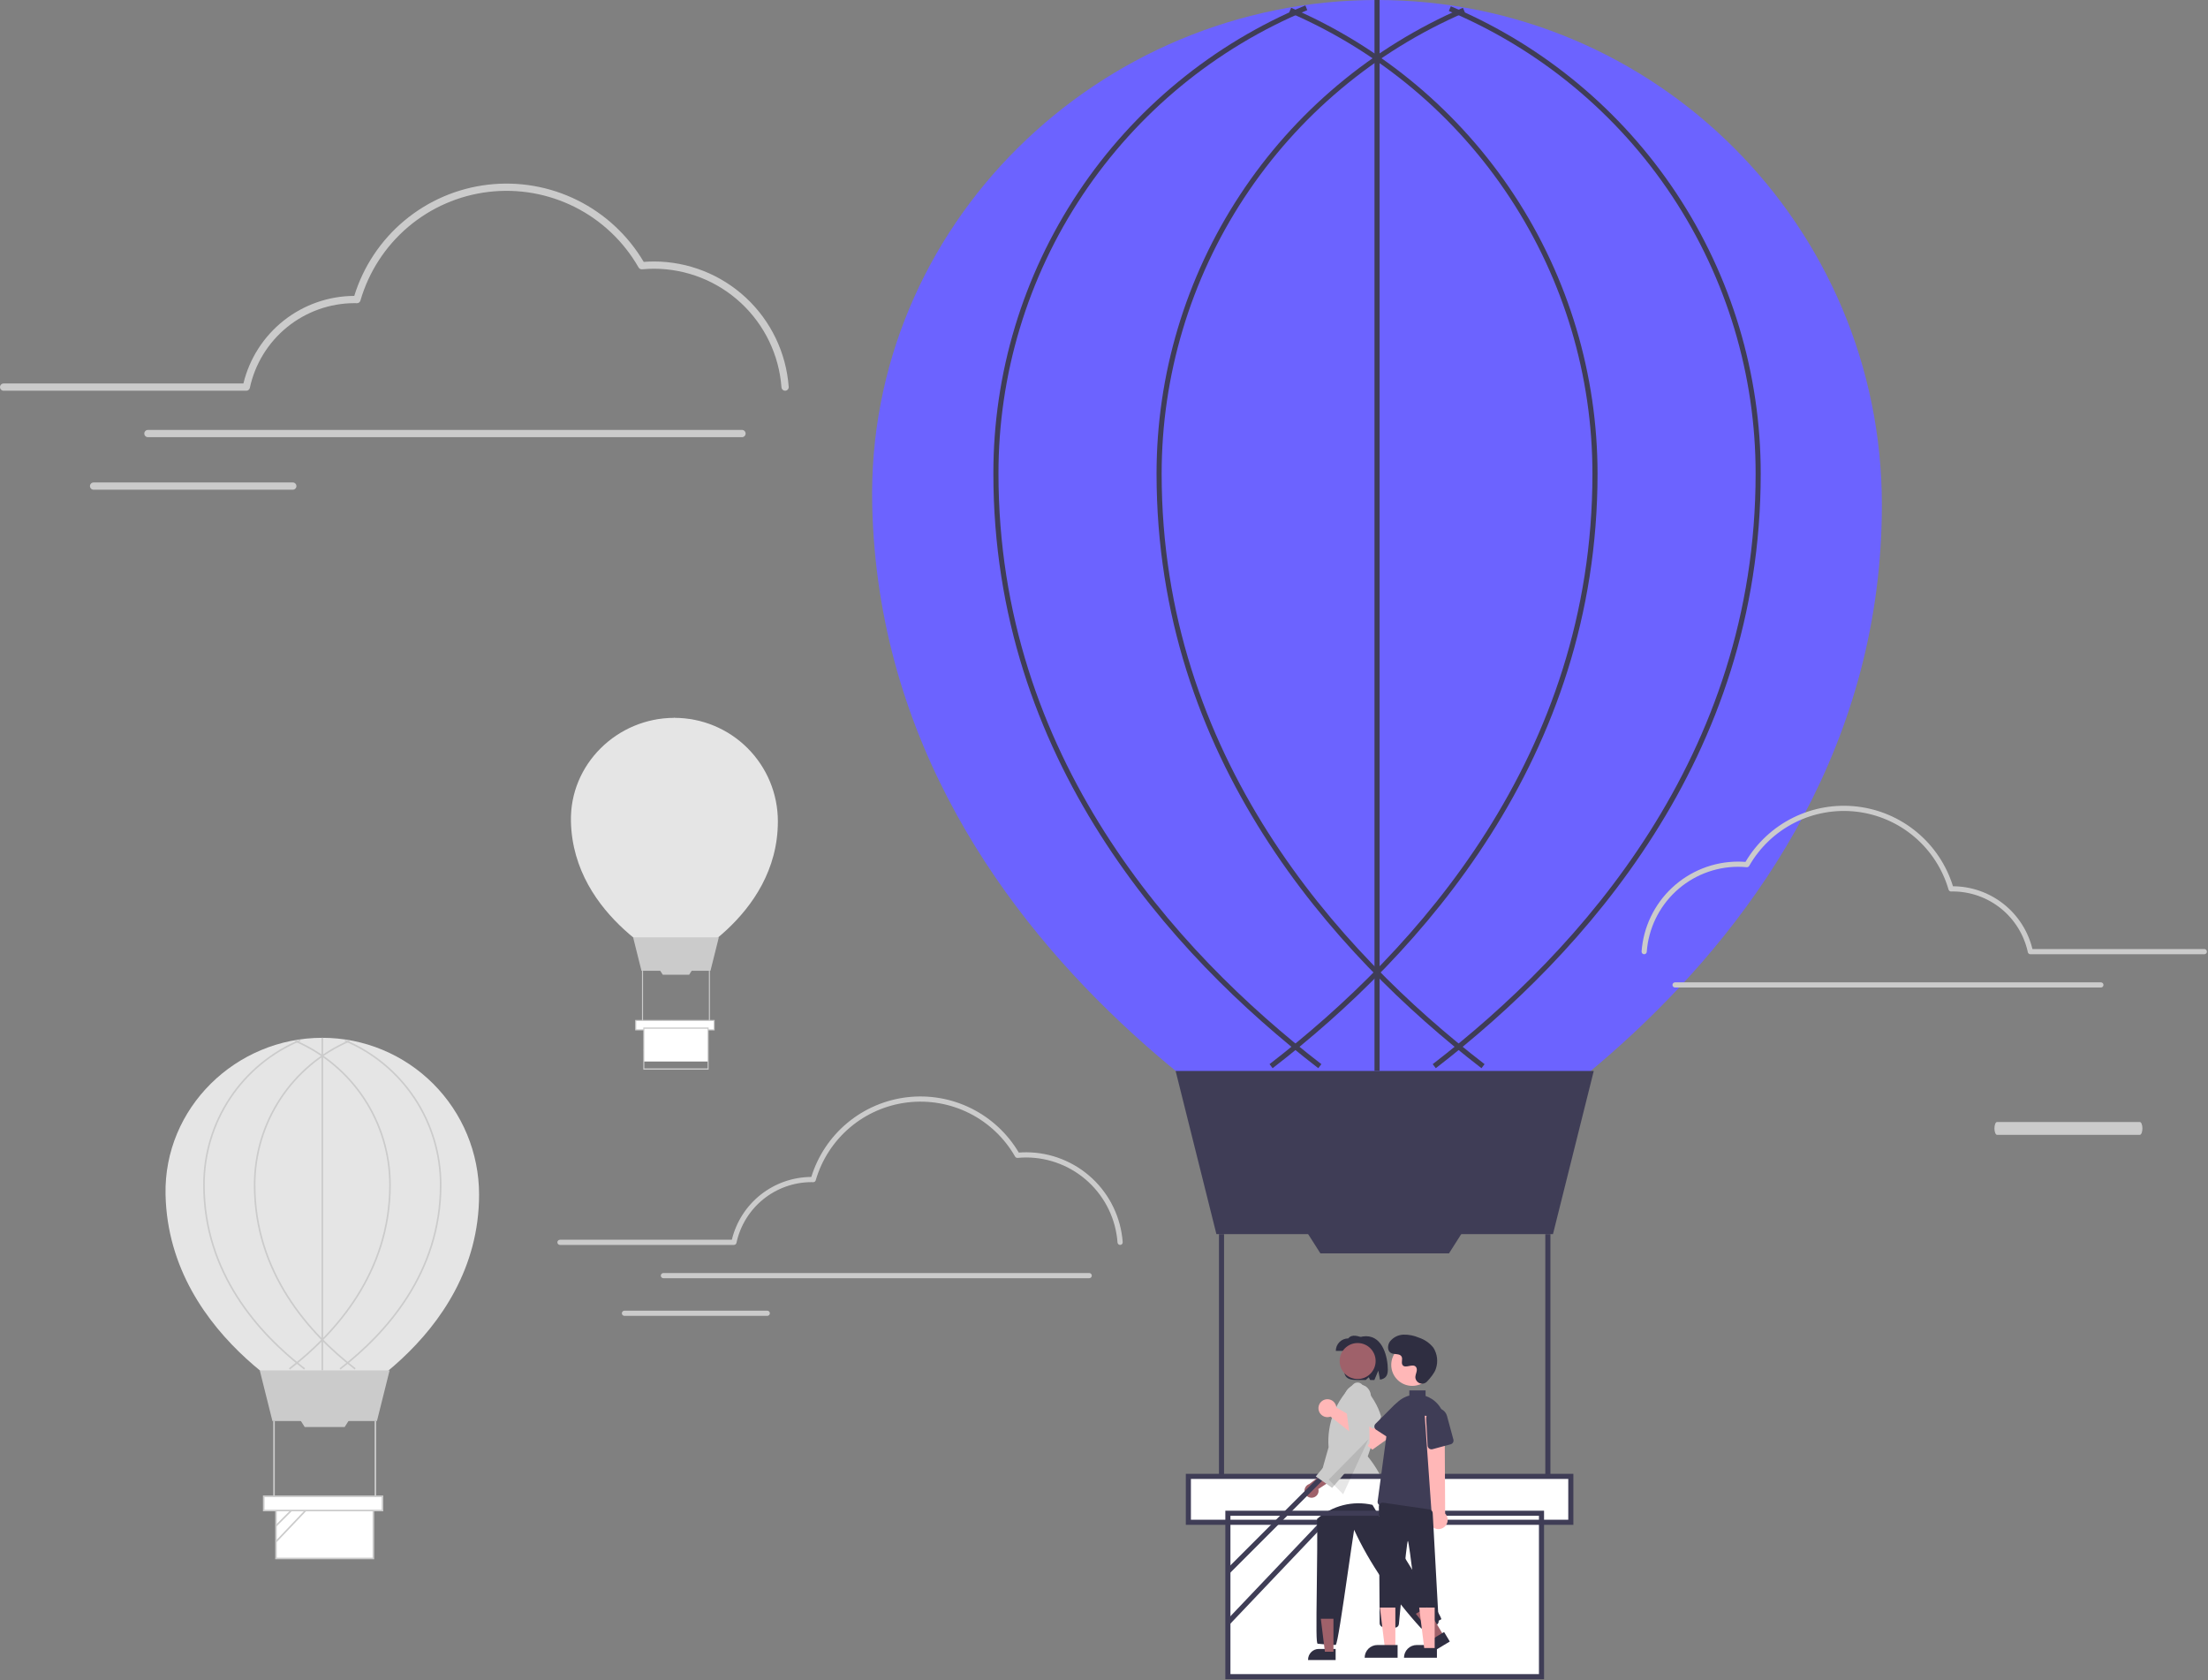 <svg width="866" height="659" viewBox="0 0 866 659" fill="none" xmlns="http://www.w3.org/2000/svg">
<rect x="0" y="0" width="866" height="659" fill="#808080" stroke="none"/>
<g id="ilustracionAnimacion" clip-path="url(#clip0_1_2)">
<g id="globo">
<path id="Vector" d="M526.882 597.073C533.563 597.043 540.201 598.154 546.508 600.358C546.728 589.77 543.178 579.447 536.493 571.233L536.444 571.174L536.469 571.101C538.229 566.015 540.048 560.758 541.674 555.528L541.65 555.44C540.509 551.387 538.062 547.291 534.168 542.918C533.746 542.481 533.173 542.22 532.566 542.189C531.958 542.159 531.362 542.36 530.897 542.753C527.486 545.872 524.829 549.727 523.127 554.026C521.425 558.324 520.724 562.953 521.076 567.563L521.078 567.589L521.071 567.614C518.022 577.944 516.915 583.25 515.939 587.931C515.226 591.346 514.609 594.302 513.371 598.527C517.81 597.561 522.339 597.074 526.882 597.073Z" fill="#CBCBCB"/>
<path id="Vector_2" d="M523.922 529.773H535.127V524.889C532.668 523.912 530.261 523.081 528.806 524.889C527.511 524.889 526.268 525.403 525.352 526.319C524.436 527.235 523.922 528.478 523.922 529.773Z" fill="#2F2E41"/>
<path id="Vector_3" d="M535.748 524.027C542.446 524.027 544.321 532.423 544.321 537.161C544.321 539.802 543.127 540.747 541.249 541.067L540.586 537.531L539.033 541.219C538.506 541.222 537.952 541.212 537.378 541.201L536.851 540.117L535.677 541.181C530.975 541.188 527.174 541.874 527.174 537.161C527.174 532.423 528.818 524.027 535.748 524.027Z" fill="#2F2E41"/>
<path id="Vector_4" d="M738.091 198C738.091 384 543.091 473 543.091 473C543.091 473 346.091 384 342.091 198C339.74 88.673 430.739 0 540.091 0C649.443 0 738.091 88.648 738.091 198Z" fill="#6C63FF"/>
<path id="Vector_5" d="M553.893 543.506C558.441 543.506 562.127 539.819 562.127 535.271C562.127 530.723 558.441 527.037 553.893 527.037C549.345 527.037 545.659 530.723 545.659 535.271C545.659 539.819 549.345 543.506 553.893 543.506Z" fill="#FFB7B7"/>
<path id="Vector_6" d="M559.72 541.786C559.376 542.157 558.933 542.422 558.443 542.55C557.953 542.679 557.437 542.664 556.955 542.509C556.473 542.354 556.045 542.064 555.722 541.674C555.399 541.285 555.194 540.811 555.131 540.308C555.115 540.135 555.116 539.96 555.134 539.787C555.238 538.796 555.81 537.897 555.673 536.852C555.642 536.592 555.545 536.344 555.391 536.131C554.167 534.492 551.293 536.865 550.138 535.381C549.43 534.471 550.262 533.038 549.719 532.021C549.001 530.679 546.876 531.341 545.543 530.606C544.061 529.788 544.149 527.513 545.125 526.129C545.761 525.312 546.568 524.644 547.491 524.174C548.414 523.705 549.429 523.444 550.464 523.411C552.536 523.363 554.594 523.764 556.496 524.589C558.742 525.319 560.724 526.693 562.196 528.541C562.957 529.752 563.44 531.117 563.609 532.538C563.777 533.959 563.628 535.399 563.171 536.755C562.673 538.418 560.974 540.45 559.72 541.786Z" fill="#2F2E41"/>
<path id="Vector_7" d="M609.091 484H477.091L461.091 420H625.091L609.091 484Z" fill="#3F3D56"/>
<path id="Vector_8" d="M604.591 593.451H481.591V657.549H604.591V593.451Z" fill="white"/>
<path id="Vector_9" d="M568.304 491.547H517.878L512.091 482.453H574.091L568.304 491.547Z" fill="#3F3D56"/>
<path id="Vector_10" d="M480.091 484H478.091V582H480.091V484Z" fill="#3F3D56"/>
<path id="Vector_11" d="M608.091 484H606.091V582H608.091V484Z" fill="#3F3D56"/>
<path id="Vector_12" d="M563.138 418.916L561.917 417.332C619.695 372.776 688.57 296.444 688.57 185.829C688.616 147.087 677.222 109.194 655.818 76.902C634.413 44.61 603.951 19.357 568.251 4.31L569.03 2.468C605.092 17.668 635.864 43.177 657.485 75.797C679.107 108.416 690.616 146.694 690.57 185.829C690.57 297.256 621.272 374.085 563.138 418.916Z" fill="#3F3D56"/>
<path id="Vector_13" d="M499.138 418.917L497.916 417.333C555.695 372.776 624.57 296.444 624.57 185.829C624.585 147.347 613.328 109.705 592.189 77.55C571.05 45.395 540.955 20.137 505.621 4.895L506.414 3.059C542.106 18.455 572.507 43.97 593.861 76.451C615.214 108.932 626.585 146.957 626.57 185.829C626.57 297.257 557.272 374.086 499.138 418.917Z" fill="#3F3D56"/>
<path id="Vector_14" d="M581.044 418.916C522.91 374.086 453.612 297.257 453.612 185.829C453.596 146.957 464.968 108.932 486.322 76.45C507.676 43.969 538.077 18.455 573.77 3.059L574.563 4.895C539.228 20.136 509.133 45.394 487.993 77.549C466.854 109.704 455.596 147.347 455.612 185.829C455.612 296.444 524.486 372.776 582.265 417.332L581.044 418.916Z" fill="#3F3D56"/>
<path id="Vector_15" d="M517.044 418.916C458.91 374.086 389.612 297.257 389.612 185.829C389.547 146.54 401.137 108.114 422.916 75.414C444.696 42.714 475.685 17.209 511.964 2.127L512.735 3.972C476.821 18.903 446.142 44.152 424.582 76.523C403.021 108.895 391.548 146.934 391.612 185.829C391.612 296.445 460.487 372.776 518.265 417.332L517.044 418.916Z" fill="#3F3D56"/>
<path id="Vector_16" d="M541.091 0H539.091V420H541.091V0Z" fill="#3F3D56"/>
<path id="Vector_17" d="M535.386 578.308L480.87 635.645L482.319 637.023L536.836 579.686L535.386 578.308Z" fill="#3F3D56"/>
<path id="Vector_18" d="M616.091 579H466.091V597H616.091V579Z" fill="white"/>
<path id="Vector_19" d="M617.091 598H465.091V578H617.091V598ZM467.091 596H615.091V580H467.091V596Z" fill="#3F3D56"/>
<path id="Vector_20" d="M514.605 587.372C515.006 587.344 515.396 587.229 515.748 587.034C516.099 586.839 516.404 586.569 516.64 586.244C516.876 585.918 517.038 585.545 517.114 585.151C517.19 584.756 517.179 584.349 517.081 583.959L525.254 578.605L520.593 576.591L513.546 581.985C512.902 582.193 512.357 582.629 512.013 583.213C511.67 583.796 511.552 584.485 511.683 585.149C511.813 585.813 512.183 586.406 512.722 586.816C513.26 587.225 513.93 587.423 514.605 587.372Z" fill="#9F616A"/>
<path id="Vector_21" d="M524.053 551.449C524.094 551.63 524.121 551.814 524.133 551.999L538.535 560.308L542.036 558.292L545.768 563.178L538.279 568.515L521.848 555.553C521.178 555.801 520.449 555.839 519.756 555.662C519.064 555.486 518.442 555.102 517.973 554.563C517.504 554.024 517.21 553.355 517.13 552.645C517.051 551.935 517.189 551.217 517.527 550.588C517.865 549.958 518.387 549.447 519.023 549.121C519.659 548.795 520.379 548.671 521.088 548.764C521.796 548.858 522.459 549.165 522.989 549.644C523.519 550.124 523.89 550.753 524.053 551.449Z" fill="#FFB7B7"/>
<path id="Vector_22" d="M539.05 559.601C539.026 559.377 539.052 559.151 539.127 558.939C539.202 558.727 539.324 558.535 539.483 558.376L546.813 551.044C547.54 550.318 548.509 549.886 549.535 549.833C550.56 549.779 551.57 550.106 552.368 550.753C553.167 551.399 553.697 552.318 553.858 553.332C554.019 554.347 553.799 555.385 553.24 556.246L548.02 564.29C547.802 564.625 547.459 564.861 547.068 564.944C546.677 565.027 546.269 564.952 545.933 564.734L539.729 560.708C539.54 560.586 539.381 560.424 539.264 560.232C539.146 560.04 539.073 559.825 539.05 559.601Z" fill="#3F3D56"/>
<path id="Vector_23" d="M523.847 651.018H513.038V650.881C513.039 649.766 513.483 648.696 514.272 647.907C515.06 647.119 516.13 646.675 517.245 646.674H523.847V651.018Z" fill="#2F2E41"/>
<path id="Vector_24" d="M523.863 645.1L523.805 645.1C522.175 645.095 520.545 645.001 518.925 644.819C518.307 644.758 517.637 644.692 516.83 644.625L516.802 644.62C516.251 644.456 516.236 639.291 516.47 621.609C516.589 612.553 516.725 602.289 516.564 595.752L516.562 595.687L516.61 595.645C519.526 593.089 523.005 591.259 526.763 590.305C530.521 589.351 534.452 589.3 538.234 590.155L538.293 590.168L538.323 590.22C541.618 595.794 546.592 603.823 551.403 611.589C562.446 629.414 565.604 634.657 565.258 635.052L565.216 635.084C564.462 635.461 563.896 635.752 563.414 635.998C561.509 636.985 559.552 637.868 557.551 638.643L557.462 638.679L557.398 638.609C546.193 626.331 536.869 612.616 531.101 599.937C530.427 604.265 529.609 609.917 528.745 615.889C526.26 633.062 524.58 644.37 523.904 645.059L523.863 645.1Z" fill="#2F2E41"/>
<path id="Vector_25" d="M532.478 540.816C536.375 540.816 539.535 537.657 539.535 533.759C539.535 529.862 536.375 526.703 532.478 526.703C528.581 526.703 525.421 529.862 525.421 533.759C525.421 537.657 528.581 540.816 532.478 540.816Z" fill="#9F616A"/>
<path id="Vector_26" d="M555.65 645.132H563.577V650.123H550.659C550.659 648.8 551.184 647.53 552.12 646.594C553.056 645.658 554.326 645.132 555.65 645.132Z" fill="#2F2E41"/>
<path id="Vector_27" d="M562.112 549.006C561.969 548.903 561.823 548.802 561.675 548.703C560.884 548.177 560.028 547.757 559.128 547.454V545.291H552.758V547.298C550.646 547.881 548.753 549.071 547.312 550.722C545.872 552.372 544.948 554.409 544.657 556.581L540.319 588.783C540.292 588.984 540.305 589.189 540.358 589.385C540.412 589.581 540.505 589.764 540.631 589.923C540.755 590.081 540.91 590.212 541.086 590.309C541.262 590.405 541.456 590.465 541.655 590.484C544.694 590.878 547.623 591.881 550.265 593.433C552.183 594.496 554.343 595.047 556.536 595.034C558.277 595.027 560.004 594.72 561.641 594.125C561.918 594.023 562.159 593.841 562.333 593.602C562.507 593.363 562.607 593.078 562.619 592.782C562.775 589.317 563.689 571.478 566.349 560.597C566.866 558.463 566.739 556.223 565.985 554.16C565.231 552.097 563.884 550.304 562.112 549.006Z" fill="#3F3D56"/>
<path id="Vector_28" d="M605.591 658.549H480.591V592.451H605.591V658.549ZM482.591 656.549H603.591V594.451H482.591V656.549Z" fill="#3F3D56"/>
<path id="Vector_29" d="M517.558 578.918L480.884 615.592L482.298 617.006L518.972 580.332L517.558 578.918Z" fill="#3F3D56"/>
<path id="Vector_30" d="M522.469 583.514L522.366 583.441C520.421 582.01 518.262 580.529 516.173 579.098L516.048 579.012L516.147 578.896C520.604 573.681 525.066 568.234 529.382 562.965L529.374 562.946L529.414 562.925L529.431 562.904L529.441 562.912L529.467 562.899L529.349 562.908L528.019 552.476C527.36 551.391 527.024 550.141 527.049 548.873C527.075 547.604 527.461 546.368 528.162 545.311C528.969 544.17 530.169 543.367 531.531 543.055C532.894 542.744 534.324 542.947 535.546 543.625C536.149 544.03 536.654 544.565 537.022 545.192C537.39 545.818 537.613 546.519 537.674 547.243C537.759 547.888 537.7 548.544 537.499 549.163C537.299 549.783 536.963 550.349 536.515 550.822C536.975 555.884 537.178 560.967 537.124 566.05L537.124 566.098L537.094 566.137C532.493 571.982 527.439 577.796 522.552 583.419L522.469 583.514Z" fill="#CBCBCB"/>
<path id="Vector_31" d="M522.992 647.768H519.639L518.044 634.839H522.992V647.768Z" fill="#9F616A"/>
<path id="Vector_32" d="M562.194 599.089C561.751 598.804 561.376 598.425 561.095 597.98C560.814 597.534 560.635 597.033 560.569 596.51C560.503 595.988 560.552 595.458 560.714 594.956C560.875 594.455 561.144 593.995 561.502 593.609L558.796 555.202L566.592 555.958L566.806 593.57C567.414 594.215 567.765 595.061 567.792 595.947C567.819 596.833 567.519 597.698 566.951 598.378C566.382 599.058 565.584 599.506 564.707 599.637C563.831 599.768 562.936 599.573 562.194 599.089Z" fill="#FFB7B7"/>
<path id="Vector_33" d="M547.079 638.32L542.555 638.104C542.169 638.086 541.805 637.921 541.538 637.642C541.271 637.364 541.12 636.994 541.118 636.608L540.802 590.825C540.8 590.608 540.846 590.393 540.935 590.195C541.025 589.997 541.156 589.82 541.319 589.677C541.483 589.534 541.676 589.429 541.884 589.367C542.093 589.306 542.312 589.29 542.527 589.321L560.629 591.949C560.987 591.999 561.315 592.177 561.552 592.449C561.789 592.721 561.921 593.07 561.921 593.431L564.25 635.853C564.251 636.053 564.213 636.25 564.138 636.434C564.063 636.619 563.952 636.786 563.812 636.928C563.672 637.069 563.505 637.181 563.321 637.258C563.137 637.334 562.94 637.374 562.741 637.374H557.863C557.503 637.375 557.154 637.247 556.881 637.013C556.607 636.779 556.427 636.455 556.372 636.099C556.372 636.099 552.688 604.279 552.182 604.297C551.673 604.307 548.649 636.992 548.649 636.992C548.604 637.358 548.427 637.695 548.151 637.94C547.876 638.185 547.52 638.321 547.151 638.322C547.127 638.322 547.103 638.321 547.079 638.32Z" fill="#2F2E41"/>
<path id="Vector_34" d="M560.561 568.108C560.378 567.976 560.227 567.806 560.12 567.608C560.012 567.411 559.95 567.192 559.938 566.967L559.366 556.616C559.31 555.59 559.635 554.58 560.279 553.78C560.923 552.98 561.841 552.447 562.855 552.283C563.869 552.12 564.908 552.337 565.771 552.894C566.634 553.451 567.26 554.308 567.529 555.299L570.038 564.554C570.142 564.94 570.089 565.352 569.89 565.699C569.691 566.046 569.363 566.3 568.977 566.405L561.839 568.341C561.622 568.4 561.394 568.41 561.173 568.369C560.952 568.329 560.743 568.24 560.561 568.108Z" fill="#3F3D56"/>
<path id="Vector_35" d="M566.219 641.416L563.345 643.143L555.319 632.881L559.56 630.333L566.219 641.416Z" fill="#9F616A"/>
<path id="Vector_36" d="M559.36 649.328L559.29 649.211C558.716 648.254 558.546 647.109 558.816 646.027C559.086 644.944 559.774 644.013 560.729 643.438L566.388 640.038L568.625 643.761L559.36 649.328Z" fill="#2F2E41"/>
<path id="Vector_37" d="M547.274 646.307H543.163L541.208 630.453H547.274V646.307Z" fill="#FFB7B7"/>
<path id="Vector_38" d="M540.227 645.132H548.154V650.123H535.236C535.236 649.468 535.365 648.819 535.616 648.213C535.867 647.608 536.235 647.058 536.698 646.594C537.162 646.131 537.712 645.763 538.317 645.512C538.923 645.261 539.572 645.132 540.227 645.132Z" fill="#2F2E41"/>
<path id="Vector_39" d="M562.696 646.307H558.586L556.63 630.453H562.697L562.696 646.307Z" fill="#FFB7B7"/>
<path id="Vector_40" opacity="0.1" d="M536.719 564.419L526.8 586.013L521.133 580.277L536.719 564.419Z" fill="black"/>
</g>
<g id="background">
<path id="Vector_41" d="M439.32 488.228C439.063 488.228 438.815 488.13 438.626 487.954C438.438 487.778 438.323 487.538 438.305 487.281C437.64 478.234 433.582 469.772 426.945 463.588C420.307 457.405 411.58 453.956 402.508 453.931C401.423 453.931 400.282 453.987 399.119 454.095C398.924 454.114 398.728 454.076 398.555 453.986C398.381 453.896 398.237 453.757 398.14 453.588C393.973 446.294 387.75 440.389 380.249 436.61C372.747 432.83 364.298 431.344 355.957 432.336C347.616 433.328 339.751 436.755 333.345 442.188C326.939 447.622 322.275 454.821 319.935 462.889C319.873 463.105 319.741 463.295 319.56 463.428C319.379 463.561 319.158 463.63 318.934 463.624L318.663 463.615C318.522 463.611 318.381 463.606 318.239 463.606C311.359 463.627 304.692 466.001 299.346 470.332C294 474.664 290.296 480.693 288.848 487.42C288.8 487.648 288.675 487.853 288.493 488C288.312 488.148 288.085 488.228 287.852 488.228H219.627C219.493 488.228 219.36 488.202 219.237 488.151C219.113 488.1 219 488.025 218.905 487.931C218.81 487.836 218.735 487.724 218.683 487.6C218.632 487.476 218.606 487.343 218.606 487.209C218.606 487.075 218.632 486.943 218.683 486.819C218.735 486.695 218.81 486.583 218.905 486.488C219 486.394 219.113 486.319 219.237 486.268C219.36 486.217 219.493 486.191 219.627 486.191H287.037C288.734 479.195 292.725 472.968 298.374 468.505C304.024 464.042 311.005 461.601 318.204 461.569C320.767 453.279 325.683 445.911 332.353 440.361C339.024 434.811 347.163 431.318 355.781 430.306C364.4 429.294 373.126 430.806 380.901 434.659C388.676 438.513 395.165 444.541 399.579 452.012C400.581 451.934 401.564 451.895 402.509 451.895C412.095 451.921 421.318 455.566 428.332 462.1C435.346 468.635 439.634 477.578 440.337 487.138C440.347 487.272 440.33 487.406 440.287 487.532C440.245 487.659 440.178 487.777 440.09 487.877C440.002 487.978 439.896 488.061 439.776 488.121C439.656 488.181 439.526 488.216 439.392 488.225C439.368 488.227 439.344 488.228 439.32 488.228Z" fill="#CBCBCB"/>
<path id="Vector_42" d="M427.204 501.285H260.193C260.059 501.285 259.926 501.259 259.802 501.208C259.678 501.157 259.566 501.082 259.471 500.988C259.376 500.893 259.301 500.781 259.249 500.657C259.198 500.533 259.172 500.401 259.172 500.267C259.172 500.133 259.198 500 259.249 499.876C259.301 499.752 259.376 499.64 259.471 499.545C259.566 499.451 259.678 499.376 259.802 499.325C259.926 499.274 260.059 499.248 260.193 499.248H427.204C427.474 499.248 427.733 499.356 427.924 499.547C428.115 499.738 428.222 499.997 428.222 500.267C428.222 500.537 428.115 500.796 427.924 500.987C427.733 501.178 427.474 501.285 427.204 501.285Z" fill="#CBCBCB"/>
<path id="Vector_43" d="M300.927 516.051H244.918C244.784 516.052 244.651 516.026 244.527 515.975C244.403 515.924 244.29 515.849 244.196 515.754C244.101 515.659 244.025 515.547 243.974 515.423C243.923 515.3 243.896 515.167 243.896 515.033C243.896 514.899 243.923 514.766 243.974 514.642C244.025 514.519 244.101 514.406 244.196 514.312C244.29 514.217 244.403 514.142 244.527 514.091C244.651 514.04 244.784 514.014 244.918 514.014H300.927C301.061 514.014 301.194 514.04 301.318 514.091C301.442 514.142 301.555 514.217 301.65 514.312C301.744 514.406 301.82 514.519 301.871 514.642C301.922 514.766 301.949 514.899 301.949 515.033C301.949 515.167 301.922 515.3 301.871 515.423C301.82 515.547 301.744 515.659 301.65 515.754C301.555 515.849 301.442 515.924 301.318 515.975C301.194 516.026 301.061 516.052 300.927 516.051Z" fill="#CBCBCB"/>
<path id="Vector_44" d="M270.29 382.273H259.954L258.768 380.409H271.476L270.29 382.273Z" fill="#CBCBCB"/>
<path id="Vector_45" d="M252.209 380.726H251.799V400.813H252.209V380.726Z" fill="#CBCBCB"/>
<path id="Vector_46" d="M278.445 380.726H278.035V400.813H278.445V380.726Z" fill="#CBCBCB"/>
<path id="Vector_47" d="M269.231 367.386L268.981 367.061C280.824 357.929 294.941 342.283 294.941 319.611C294.95 311.67 292.615 303.903 288.228 297.284C283.84 290.666 277.597 285.49 270.279 282.405L270.439 282.028C277.831 285.143 284.138 290.372 288.569 297.058C293.001 303.744 295.36 311.59 295.351 319.611C295.351 342.45 281.147 358.197 269.231 367.386Z" fill="#CBCBCB"/>
<path id="Vector_48" d="M256.113 367.386L255.863 367.062C267.706 357.929 281.823 342.283 281.823 319.611C281.826 311.723 279.519 304.008 275.186 297.417C270.853 290.827 264.684 285.649 257.442 282.525L257.605 282.149C264.92 285.305 271.152 290.534 275.528 297.192C279.905 303.85 282.236 311.643 282.233 319.611C282.233 342.45 268.029 358.197 256.113 367.386Z" fill="#CBCBCB"/>
<path id="Vector_49" d="M272.901 367.386C260.986 358.197 246.782 342.45 246.782 319.611C246.779 311.643 249.11 303.849 253.486 297.192C257.863 290.534 264.095 285.305 271.41 282.149L271.573 282.525C264.331 285.649 258.162 290.826 253.829 297.417C249.496 304.008 247.189 311.723 247.192 319.611C247.192 342.283 261.309 357.929 273.152 367.061L272.901 367.386Z" fill="#CBCBCB"/>
<path id="Vector_50" d="M259.783 367.386C247.868 358.197 233.664 342.45 233.664 319.611C233.651 311.558 236.026 303.682 240.49 296.979C244.954 290.277 251.306 285.049 258.742 281.958L258.9 282.336C251.539 285.397 245.251 290.572 240.832 297.207C236.413 303.842 234.061 311.639 234.074 319.611C234.074 342.284 248.191 357.929 260.034 367.061L259.783 367.386Z" fill="#CBCBCB"/>
<path id="Vector_51" d="M264.712 281.522H264.302V367.608H264.712V281.522Z" fill="#CBCBCB"/>
<path id="Vector_52" d="M259.889 400.181L252.372 407.698L252.662 407.988L260.179 400.471L259.889 400.181Z" fill="#CBCBCB"/>
<path id="Vector_53" d="M263.543 400.056L252.369 411.808L252.666 412.091L263.84 400.339L263.543 400.056Z" fill="#CBCBCB"/>
<path id="Vector_54" d="M280.085 400.198H249.34V403.887H280.085V400.198Z" fill="white"/>
<path id="Vector_55" d="M280.29 404.092H249.135V399.993H280.29V404.092ZM249.545 403.682H279.88V400.403H249.545V403.682Z" fill="#CBCBCB"/>
<path id="Vector_56" d="M656.978 387.285H823.989C824.259 387.285 824.518 387.178 824.709 386.987C824.9 386.796 825.007 386.537 825.007 386.267C825.007 385.997 824.9 385.738 824.709 385.547C824.518 385.356 824.259 385.248 823.989 385.248H656.978C656.708 385.248 656.449 385.356 656.258 385.547C656.067 385.738 655.96 385.997 655.96 386.267C655.96 386.537 656.067 386.796 656.258 386.987C656.449 387.178 656.708 387.285 656.978 387.285Z" fill="#CBCBCB"/>
<path id="Vector_57" d="M783.254 445.051H839.264C839.534 445.049 839.792 444.783 839.982 444.311C840.172 443.839 840.279 443.199 840.279 442.533C840.279 441.866 840.172 441.227 839.982 440.755C839.792 440.283 839.534 440.017 839.264 440.014H783.254C783.121 440.014 782.988 440.08 782.865 440.206C782.741 440.333 782.629 440.518 782.534 440.752C782.44 440.986 782.365 441.264 782.314 441.569C782.262 441.875 782.236 442.202 782.236 442.533C782.236 442.864 782.262 443.191 782.314 443.497C782.365 443.802 782.44 444.08 782.534 444.314C782.629 444.547 782.741 444.733 782.865 444.859C782.988 444.986 783.121 445.051 783.254 445.051Z" fill="#CBCBCB"/>
<path id="Vector_58" d="M644.862 374.228C645.119 374.228 645.367 374.13 645.555 373.954C645.744 373.778 645.858 373.538 645.876 373.281C646.542 364.234 650.6 355.772 657.237 349.588C663.874 343.405 672.602 339.956 681.673 339.931C682.759 339.931 683.899 339.987 685.063 340.095C685.258 340.114 685.454 340.076 685.627 339.986C685.801 339.896 685.945 339.757 686.042 339.588C690.209 332.294 696.431 326.389 703.933 322.61C711.435 318.83 719.884 317.344 728.225 318.336C736.566 319.328 744.43 322.755 750.836 328.188C757.243 333.622 761.907 340.821 764.247 348.889C764.308 349.105 764.44 349.295 764.622 349.428C764.803 349.561 765.023 349.63 765.248 349.624L765.519 349.615C765.66 349.611 765.8 349.606 765.942 349.606C772.823 349.627 779.489 352.001 784.835 356.332C790.181 360.664 793.886 366.693 795.334 373.42C795.382 373.648 795.507 373.853 795.689 374C795.87 374.148 796.097 374.228 796.33 374.228H864.555C864.689 374.228 864.821 374.202 864.945 374.151C865.069 374.1 865.182 374.025 865.277 373.931C865.372 373.836 865.447 373.724 865.498 373.6C865.55 373.476 865.576 373.344 865.576 373.21C865.576 373.076 865.55 372.943 865.498 372.819C865.447 372.695 865.372 372.583 865.277 372.488C865.182 372.394 865.069 372.319 864.945 372.268C864.821 372.217 864.689 372.191 864.555 372.191H797.145C795.448 365.195 791.457 358.968 785.807 354.505C780.158 350.042 773.177 347.6 765.977 347.569C763.415 339.279 758.499 331.911 751.828 326.361C745.158 320.811 737.019 317.318 728.4 316.306C719.782 315.294 711.055 316.806 703.28 320.659C695.505 324.513 689.017 330.541 684.602 338.012C683.601 337.934 682.618 337.895 681.673 337.895C672.087 337.921 662.864 341.566 655.85 348.1C648.836 354.635 644.548 363.578 643.845 373.138C643.835 373.272 643.852 373.406 643.895 373.532C643.937 373.659 644.004 373.777 644.092 373.877C644.179 373.978 644.286 374.061 644.406 374.121C644.526 374.181 644.656 374.216 644.789 374.225C644.814 374.227 644.838 374.228 644.862 374.228Z" fill="#CBCBCB"/>
<path id="Vector_59" d="M305.091 322.106C305.091 360.229 265.122 378.471 265.122 378.471C265.122 378.471 224.744 360.229 223.924 322.106C223.442 299.697 242.094 281.522 264.507 281.522C275.271 281.522 285.593 285.798 293.204 293.409C300.815 301.02 305.091 311.342 305.091 322.106Z" fill="#E5E5E5"/>
<path id="Vector_60" d="M278.65 380.726H251.594L248.315 367.608H281.93L278.65 380.726Z" fill="#CBCBCB"/>
<path id="Vector_61" d="M277.728 403.16H252.517V416.298H277.728V403.16Z" fill="white"/>
<path id="Vector_62" d="M277.933 419.503H252.312V402.955H277.933V419.503ZM252.722 419.002H277.523V403.456H252.722V419.002Z" fill="#CBCBCB"/>
<path id="Vector_63" d="M307.917 153.234C307.558 153.234 307.212 153.098 306.95 152.852C306.687 152.607 306.527 152.272 306.502 151.913C305.573 139.292 299.912 127.486 290.652 118.86C281.392 110.233 269.217 105.421 256.561 105.387C255.046 105.387 253.455 105.464 251.832 105.616C251.56 105.641 251.287 105.588 251.045 105.463C250.803 105.337 250.602 105.144 250.466 104.908C244.653 94.732 235.972 86.494 225.506 81.221C215.04 75.949 203.253 73.875 191.616 75.259C179.979 76.643 169.007 81.424 160.07 89.004C151.133 96.584 144.626 106.629 141.362 117.884C141.276 118.186 141.091 118.45 140.839 118.635C140.586 118.821 140.278 118.917 139.965 118.909L139.587 118.897C139.39 118.891 139.194 118.884 138.996 118.884C129.397 118.914 120.096 122.225 112.638 128.268C105.18 134.311 100.012 142.723 97.992 152.107C97.924 152.426 97.75 152.712 97.496 152.917C97.243 153.123 96.927 153.235 96.602 153.235H1.421C1.045 153.234 0.684 153.083 0.419 152.817C0.153 152.551 0.004 152.19 0.004 151.814C0.004 151.438 0.153 151.077 0.419 150.811C0.684 150.544 1.045 150.394 1.421 150.393H95.465C97.832 140.632 103.401 131.946 111.282 125.719C119.163 119.493 128.903 116.086 138.947 116.043C142.523 104.476 149.38 94.198 158.687 86.455C167.993 78.712 179.348 73.839 191.371 72.427C203.395 71.015 215.569 73.125 226.417 78.501C237.264 83.876 246.316 92.287 252.474 102.709C253.872 102.6 255.243 102.546 256.561 102.546C269.935 102.582 282.802 107.667 292.588 116.784C302.373 125.901 308.355 138.376 309.336 151.714C309.349 151.9 309.326 152.087 309.266 152.264C309.207 152.441 309.114 152.605 308.991 152.746C308.869 152.887 308.72 153.002 308.553 153.085C308.386 153.168 308.204 153.218 308.018 153.231C307.984 153.233 307.951 153.234 307.917 153.234Z" fill="#CBCBCB"/>
<path id="Vector_64" d="M291.013 171.451H58.015C57.638 171.451 57.277 171.301 57.01 171.035C56.744 170.768 56.594 170.407 56.594 170.03C56.594 169.653 56.744 169.292 57.01 169.025C57.277 168.759 57.638 168.609 58.015 168.609H291.013C291.39 168.609 291.752 168.759 292.018 169.025C292.284 169.292 292.434 169.653 292.434 170.03C292.434 170.407 292.284 170.768 292.018 171.035C291.752 171.301 291.39 171.451 291.013 171.451Z" fill="#CBCBCB"/>
<path id="Vector_65" d="M114.844 192.051H36.704C36.517 192.052 36.332 192.015 36.159 191.944C35.986 191.873 35.829 191.768 35.697 191.636C35.565 191.504 35.459 191.348 35.388 191.175C35.316 191.002 35.279 190.817 35.279 190.63C35.279 190.444 35.316 190.259 35.388 190.086C35.459 189.913 35.565 189.756 35.697 189.625C35.829 189.493 35.986 189.388 36.159 189.317C36.332 189.246 36.517 189.209 36.704 189.21H114.844C115.22 189.211 115.58 189.361 115.846 189.627C116.111 189.894 116.261 190.254 116.261 190.63C116.261 191.007 116.111 191.367 115.846 191.634C115.58 191.9 115.22 192.05 114.844 192.051Z" fill="#CBCBCB"/>
<path id="Vector_66" d="M187.901 468.486C187.901 526.246 127.346 553.883 127.346 553.883C127.346 553.883 66.171 526.246 64.929 468.486C64.198 434.536 92.457 407 126.415 407C134.489 407 142.484 408.59 149.944 411.68C157.404 414.77 164.182 419.299 169.892 425.009C175.601 430.718 180.13 437.497 183.22 444.956C186.31 452.416 187.901 460.412 187.901 468.486Z" fill="#E5E5E5"/>
<path id="Vector_67" d="M147.842 557.299H106.851L101.882 537.425H152.81L147.842 557.299Z" fill="#CBCBCB"/>
<path id="Vector_68" d="M146.444 591.288H108.248V611.192H146.444V591.288Z" fill="white"/>
<path id="Vector_69" d="M146.755 611.503H107.938V590.977H146.755V611.503ZM108.559 610.882H146.134V591.598H108.559V610.882Z" fill="#CBCBCB"/>
<path id="Vector_70" d="M135.176 559.643H119.517L117.72 556.819H136.973L135.176 559.643Z" fill="#CBCBCB"/>
<path id="Vector_71" d="M107.783 557.299H107.161V587.732H107.783V557.299Z" fill="#CBCBCB"/>
<path id="Vector_72" d="M147.531 557.299H146.91V587.732H147.531V557.299Z" fill="#CBCBCB"/>
<path id="Vector_73" d="M133.572 537.088L133.192 536.596C151.135 522.76 172.523 499.056 172.523 464.706C172.537 452.676 168.999 440.909 162.352 430.881C155.705 420.853 146.245 413.011 135.159 408.338L135.401 407.766C146.6 412.487 156.156 420.408 162.87 430.538C169.584 440.667 173.158 452.554 173.144 464.706C173.144 499.309 151.624 523.167 133.572 537.088Z" fill="#CBCBCB"/>
<path id="Vector_74" d="M113.697 537.089L113.318 536.597C131.26 522.76 152.648 499.057 152.648 464.706C152.653 452.757 149.157 441.067 142.593 431.082C136.029 421.097 126.683 413.253 115.71 408.52L115.957 407.95C127.04 412.731 136.481 420.654 143.112 430.741C149.743 440.827 153.274 452.635 153.269 464.706C153.269 499.309 131.75 523.167 113.697 537.089Z" fill="#CBCBCB"/>
<path id="Vector_75" d="M139.132 537.088C121.079 523.167 99.56 499.309 99.56 464.706C99.555 452.635 103.086 440.827 109.717 430.741C116.349 420.654 125.789 412.731 136.873 407.95L137.119 408.52C126.147 413.253 116.801 421.096 110.236 431.082C103.672 441.067 100.176 452.757 100.181 464.706C100.181 499.056 121.569 522.76 139.511 536.596L139.132 537.088Z" fill="#CBCBCB"/>
<path id="Vector_76" d="M119.258 537.088C101.205 523.167 79.686 499.309 79.686 464.706C79.665 452.506 83.265 440.573 90.028 430.419C96.791 420.264 106.414 412.344 117.68 407.66L117.92 408.234C106.767 412.87 97.24 420.711 90.545 430.763C83.85 440.816 80.287 452.628 80.307 464.706C80.307 499.057 101.695 522.76 119.637 536.596L119.258 537.088Z" fill="#CBCBCB"/>
<path id="Vector_77" d="M126.725 407H126.104V537.425H126.725V407Z" fill="#CBCBCB"/>
<path id="Vector_78" d="M119.417 586.775L108.029 598.163L108.468 598.602L119.856 587.214L119.417 586.775Z" fill="#CBCBCB"/>
<path id="Vector_79" d="M124.954 586.585L108.024 604.39L108.474 604.818L125.404 587.013L124.954 586.585Z" fill="#CBCBCB"/>
<path id="Vector_80" d="M150.015 586.8H103.435V592.39H150.015V586.8Z" fill="white"/>
<path id="Vector_81" d="M150.326 592.7H103.125V586.49H150.326V592.7ZM103.746 592.079H149.705V587.111H103.746V592.079Z" fill="#CBCBCB"/>
</g>
</g>
<defs>
<clipPath id="clip0_1_2">
<rect width="865.573" height="658.549" fill="white"/>
</clipPath>
</defs>
</svg>
